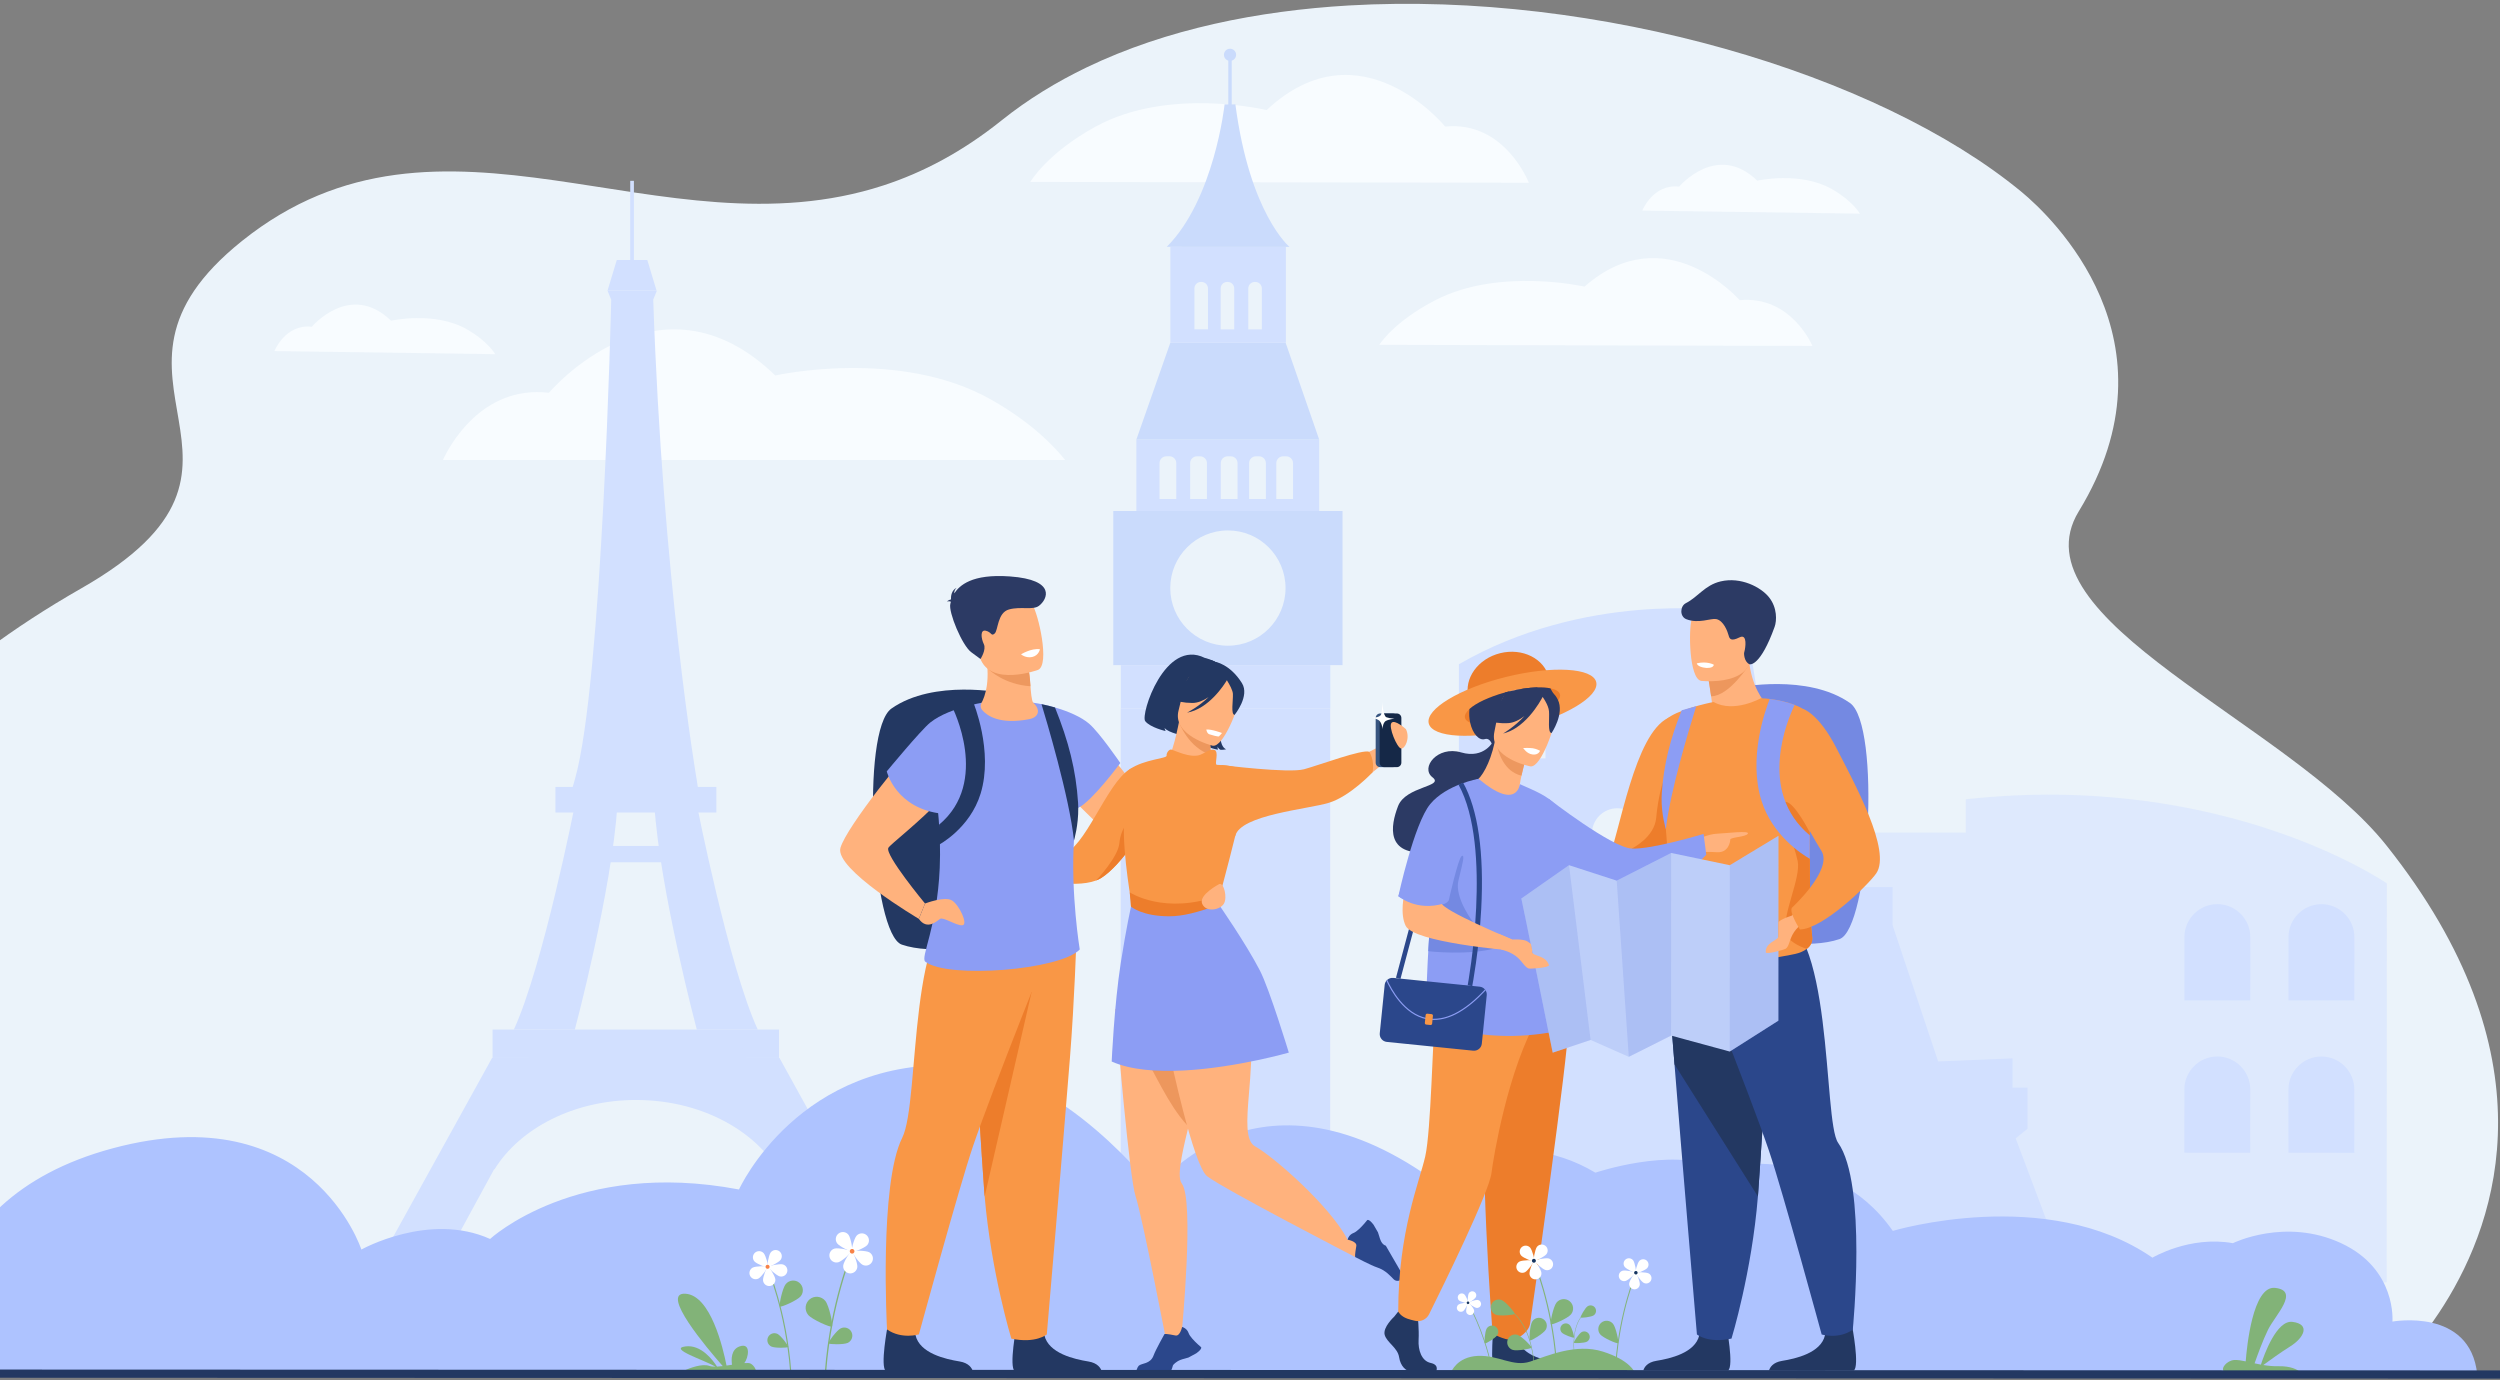<svg width="634" height="350" viewBox="0 0 634 350" fill="none" xmlns="http://www.w3.org/2000/svg">
<rect x="0" y="0" width="634" height="350" fill="#808080" stroke="none"/>
<g clip-path="url(#clip0_627_50137)">
<path d="M-29.691 347.632L-29.749 347.529C-29.749 347.529 -29.809 347.425 -29.809 347.373C-30.034 346.959 -121.316 230.304 20.677 149.169C76.235 117.42 17.218 96.433 61.403 61.084C112.178 20.464 167.56 65.439 224.017 47.03C233.99 43.778 244.001 38.545 254.02 30.516C260.708 25.165 267.985 20.744 275.537 17.106C295.898 7.309 319.221 2.729 342.059 1.387C405.131 -2.273 476.106 18.454 512.728 48.72C520.098 54.817 553.621 86.353 527.177 129.674C510.479 157.028 580.385 183.179 605.222 214.43C647.296 267.37 633.714 308.859 619.795 330.951C618.026 333.762 616.255 336.256 614.591 338.419C609.692 344.784 605.729 348.303 605.588 348.563L-29.694 347.632H-29.691Z" fill="#EBF3FA"/>
<path d="M270.111 116.654H112.318C113.802 113.44 122.01 97.617 139.212 99.604C139.212 99.604 167.001 66.57 196.613 95.221C196.613 95.221 228.103 88.133 251.417 101.381C261.687 107.216 267.412 113.241 270.114 116.657L270.111 116.654Z" fill="#F8FCFF"/>
<path d="M459.624 87.727C459.624 87.727 454.33 74.908 441.177 76.121C441.177 76.121 422.443 54.604 401.831 72.682C401.831 72.682 380.294 67.792 364.16 76.049C353.403 81.555 349.789 87.448 349.789 87.448L459.621 87.727H459.624Z" fill="#F8FCFF"/>
<path d="M387.715 46.344C387.715 46.344 381.639 30.591 366.498 32.097C366.498 32.097 344.962 5.664 321.216 27.918C321.216 27.918 296.434 21.931 277.855 32.103C265.468 38.885 261.298 46.134 261.298 46.134L387.713 46.344H387.715Z" fill="#F8FCFF"/>
<path d="M174.414 200.487L144.983 200.476L145.821 197.532C152.719 173.317 154.994 76.996 155.006 76.028L154.081 73.744H166.572L165.659 75.982C168.055 147.213 176.62 197.328 176.698 197.826L177.107 200.49H174.414V200.487Z" fill="#D2E0FF"/>
<path d="M181.669 199.563H140.854V206.052H181.669V199.563Z" fill="#D2E0FF"/>
<path d="M197.561 261.103H124.919V268.294H197.561V261.103Z" fill="#D2E0FF"/>
<path d="M145.798 204.1C145.798 204.1 137.694 245.094 130.315 261.095L145.778 261.101C145.778 261.101 155.141 226.042 156.587 204.105H145.798V204.1Z" fill="#D2E0FF"/>
<path d="M176.724 204.107C176.724 204.107 184.802 245.107 192.17 261.111L176.707 261.105C176.707 261.105 167.37 226.041 165.938 204.102H176.727L176.724 204.107Z" fill="#D2E0FF"/>
<path d="M124.797 268.283L96.971 318.62L113.274 318.626L140.68 268.289L124.797 268.283Z" fill="#D2E0FF"/>
<path d="M197.682 268.308L225.474 318.662L209.17 318.657L181.799 268.303L197.682 268.308Z" fill="#D2E0FF"/>
<path d="M204.772 301.035L199.366 300.727C194.243 288.107 179.149 278.96 161.327 278.954C145.536 278.948 131.888 286.12 125.411 296.525L118.827 296.153C118.827 296.153 135.56 264.692 136.28 264.692C137 264.692 188.065 265.608 188.065 265.608L204.775 301.035H204.772Z" fill="#D2E0FF"/>
<path d="M170.013 214.533H151.492V218.669H170.013V214.533Z" fill="#D2E0FF"/>
<path d="M154.067 73.707L156.42 65.939L164.159 65.942L166.506 73.71L154.067 73.707Z" fill="#D2E0FF"/>
<path d="M160.757 45.858H159.827V68.703H160.757V45.858Z" fill="#D2E0FF"/>
<g opacity="0.5">
<path d="M605.279 325.22L605.314 224.031C605.314 224.031 564.208 195.473 498.521 202.688V211.138L457.017 211.123L456.979 325.171L605.279 325.22Z" fill="#D2E0FF"/>
</g>
<path d="M369.972 208.713L369.932 325.14L524.916 325.192L511.178 288.691L514.176 286.243V275.82H510.378V268.398L491.514 269.182L479.971 234.668V224.959L464.617 224.954L454.529 191.713V182.995H446.81L442.577 156.723L436.632 154.826C436.632 154.826 401.908 149.981 369.983 168.448L369.969 208.719L369.972 208.713Z" fill="#D2E0FF"/>
<path d="M391.935 192.331H383.488V184.209C383.488 181.885 385.389 179.987 387.713 179.987C390.037 179.987 391.935 181.888 391.935 184.212V192.331Z" fill="#EBF3FA"/>
<path d="M416.553 223.741L403.711 223.735V211.394C403.717 207.863 406.605 204.975 410.139 204.975C413.67 204.975 416.559 207.866 416.559 211.397L416.553 223.738V223.741Z" fill="#EBF3FA"/>
<path d="M396.318 223.735L383.477 223.729V211.388C383.482 207.857 386.371 204.969 389.905 204.969C393.436 204.969 396.324 207.86 396.324 211.391V223.732L396.318 223.735Z" fill="#EBF3FA"/>
<path d="M416.544 254.761L403.702 254.755V242.415C403.708 238.884 406.597 235.995 410.13 235.995C413.661 235.995 416.55 238.887 416.55 242.418V254.758L416.544 254.761Z" fill="#EBF3FA"/>
<path d="M396.31 254.755L383.468 254.75V242.409C383.474 238.878 386.362 235.989 389.896 235.989C393.427 235.989 396.315 238.881 396.315 242.412V254.752L396.31 254.755Z" fill="#EBF3FA"/>
<path d="M570.656 292.331L553.952 292.325L553.958 276.269C553.958 271.675 557.719 267.917 562.313 267.92C566.906 267.92 570.665 271.681 570.662 276.275L570.656 292.331Z" fill="#D2E0FF"/>
<path d="M597.052 292.343L580.348 292.337L580.353 276.281C580.353 271.687 584.115 267.929 588.708 267.932C593.302 267.932 597.06 271.693 597.057 276.287L597.052 292.343Z" fill="#D2E0FF"/>
<path d="M570.668 253.702L553.964 253.696L553.97 237.64C553.97 233.047 557.731 229.288 562.324 229.291C566.918 229.291 570.676 233.052 570.674 237.646L570.668 253.702Z" fill="#D2E0FF"/>
<path d="M597.065 253.71L580.361 253.704L580.367 237.648C580.367 233.054 584.128 229.296 588.722 229.299C593.316 229.299 597.074 233.06 597.071 237.654L597.065 253.71Z" fill="#D2E0FF"/>
<path d="M340.464 129.59H282.331V168.68H340.464V129.59Z" fill="#CADBFC"/>
<path d="M296.779 149.129C296.779 141.056 303.328 134.513 311.401 134.516C319.474 134.516 326.014 141.065 326.014 149.137C326.014 157.21 319.465 163.751 311.392 163.751C303.32 163.751 296.779 157.201 296.779 149.129Z" fill="#EBF3FA"/>
<path d="M334.542 111.467H288.186V129.591H334.542V111.467Z" fill="#D2E0FF"/>
<path d="M288.188 111.458L296.8 86.903L326.032 86.915L334.545 111.473L288.188 111.458Z" fill="#CADBFC"/>
<path d="M326.101 62.605H296.803V86.91H326.101V62.605Z" fill="#D2E0FF"/>
<path d="M310.555 26.483C310.555 26.483 307.983 50.482 295.893 62.596L327.02 62.607C327.02 62.607 316.951 54.31 313.299 26.483H310.552H310.555Z" fill="#CADBFC"/>
<path d="M306.335 83.525H302.902L302.905 73.137C302.905 72.232 303.64 71.498 304.547 71.498H304.699C305.604 71.498 306.338 72.232 306.338 73.137V83.525H306.335Z" fill="#EBF3FA"/>
<path d="M312.994 83.528H309.562L309.564 73.14C309.564 72.235 310.299 71.501 311.206 71.501H311.359C312.263 71.501 312.997 72.235 312.997 73.14V83.528H312.994Z" fill="#EBF3FA"/>
<path d="M319.998 83.531H316.565L316.568 73.143C316.568 72.238 317.303 71.504 318.21 71.504H318.365C319.27 71.504 320.004 72.238 320.004 73.145V83.534L319.998 83.531Z" fill="#EBF3FA"/>
<path d="M313.841 126.541H309.59L309.593 117.449C309.593 116.492 310.367 115.718 311.324 115.718H312.113C313.069 115.718 313.844 116.492 313.844 117.449V126.541H313.841Z" fill="#EBF3FA"/>
<path d="M321.023 126.544H316.772V117.452C316.772 116.495 317.547 115.721 318.503 115.721H319.292C320.249 115.721 321.023 116.495 321.023 117.452V126.544Z" fill="#EBF3FA"/>
<path d="M325.398 115.724H326.187C327.143 115.724 327.918 116.498 327.918 117.455V126.547H323.667V117.455C323.667 116.498 324.442 115.724 325.398 115.724Z" fill="#EBF3FA"/>
<path d="M303.556 115.718H304.345C305.301 115.718 306.076 116.492 306.076 117.449V126.541H301.825V117.449C301.825 116.492 302.6 115.718 303.556 115.718Z" fill="#EBF3FA"/>
<path d="M298.306 126.538H294.055L294.058 117.446C294.058 116.49 294.832 115.715 295.788 115.715H296.578C297.534 115.715 298.308 116.49 298.308 117.446V126.538H298.306Z" fill="#EBF3FA"/>
<path d="M337.365 168.679H284.243V179.703H337.365V168.679Z" fill="#D2E0FF"/>
<path d="M337.335 179.705H284.214V333.471H337.335V179.705Z" fill="#D2E0FF"/>
<path d="M-15.703 347.627C-15.703 347.627 -21.665 304.678 28.632 291.197C78.928 277.715 91.646 316.886 91.646 316.886C91.646 316.886 108.857 307.255 124.285 314.199C124.285 314.199 146.228 293.837 187.406 301.654C187.406 301.654 202.705 267.863 243.771 270.213C269.558 271.687 292.708 301.717 292.708 301.717C292.708 301.717 317.075 268.073 360.805 297.377C360.805 297.377 382.918 284.38 404.587 297.391C404.587 297.391 423.797 290.894 435.216 296.101C435.216 296.101 463.978 289.175 480.011 312.154C480.011 312.154 519.099 300.444 545.857 318.948C545.857 318.948 555.283 313.309 566.264 315.268C566.264 315.268 579.561 308.693 593.719 315.276C607.878 321.86 606.717 335.154 606.717 335.154C606.717 335.154 626.485 331.522 628.23 348.575L-15.706 347.624L-15.703 347.627Z" fill="#AEC3FF"/>
<path d="M312.366 13.898H311.499V30.213H312.366V13.898Z" fill="#CADBFC"/>
<path d="M310.391 13.898C310.391 13.046 311.082 12.354 311.934 12.354C312.787 12.354 313.478 13.046 313.478 13.898C313.478 14.751 312.787 15.442 311.934 15.442C311.082 15.442 310.391 14.751 310.391 13.898Z" fill="#CADBFC"/>
<path d="M416.481 53.401C416.481 53.401 419.243 46.564 425.841 47.327C425.841 47.327 435.426 35.934 445.639 45.815C445.639 45.815 456.499 43.373 464.54 47.941C469.9 50.988 471.671 54.182 471.671 54.182L416.484 53.404L416.481 53.401Z" fill="#F8FCFF"/>
<path d="M69.585 89.028C69.585 89.028 72.387 82.09 79.083 82.865C79.083 82.865 88.806 71.305 99.171 81.33C99.171 81.33 110.19 78.85 118.349 83.487C123.789 86.577 125.584 89.82 125.584 89.82L69.585 89.031V89.028Z" fill="#F8FCFF"/>
<path d="M254.418 175.752C254.418 175.752 236.865 172.126 226.079 179.68C218.194 185.204 221.062 236.923 228.706 239.558C236.349 242.193 248.673 239.716 248.673 239.716L254.418 175.752Z" fill="#233862"/>
<path d="M301.744 205.995C301.744 205.995 302.113 202.423 302.919 201.421C303.726 200.419 304.688 197.571 305.365 198.031C306.041 198.492 305.103 200.52 305.664 201.185C306.229 201.85 311.96 199.708 312.438 200.491C312.916 201.274 313.002 203.875 310.969 204.923C308.936 205.972 304.086 208.149 302.297 209.091C301.125 209.707 301.744 205.995 301.744 205.995Z" fill="#FFB27D"/>
<path d="M263.974 183.337C263.974 183.337 263.686 191.706 266.059 195.747C268.429 199.788 286.639 217.554 291.734 219.864C296.832 222.174 294.747 208.125 293.134 206.947C291.521 205.766 275.183 176.897 263.974 183.337Z" fill="#FFB27D"/>
<path d="M290.257 209.609C290.257 209.609 284.563 219.323 279.27 222.658C278.869 222.911 278.429 223.122 277.951 223.3C272.084 225.512 260.898 222.652 260.898 222.652L259.409 218.724C259.409 218.724 263.839 217.402 269.426 216.524C275.01 215.642 280.635 198.596 286.513 195.068C289.246 193.423 289.995 203.235 290.191 207.596C290.245 208.814 290.257 209.606 290.257 209.606V209.609Z" fill="#F99746"/>
<path d="M290.256 209.609C290.256 209.609 284.563 219.323 279.269 222.658C278.869 222.912 278.428 223.122 277.95 223.301C278.12 223.122 283.589 217.353 283.88 213.785C284.174 210.159 286.823 206.239 289.467 206.83C289.801 206.902 290.038 207.178 290.19 207.596C290.245 208.814 290.256 209.606 290.256 209.606V209.609Z" fill="#ED7D2B"/>
<path d="M302.355 178.272C302.355 178.272 297.517 181.121 300.483 186.644C300.483 186.644 296.247 185.867 295.334 184.602C295.334 184.602 295.441 185.13 295.596 185.394C295.596 185.394 291.702 184.51 290.429 182.886C289.156 181.262 295.412 161.796 305.532 166.842C305.532 166.842 314.788 168.561 311.16 178.84C307.531 189.115 310.958 190.026 310.958 190.026C310.958 190.026 309.881 190.242 309.42 190.121C309.42 190.121 308.815 189.686 308.781 189.28C308.781 189.28 308.758 189.899 308.882 190.129C308.882 190.129 305.091 189.498 303.614 187.612C302.137 185.726 301.255 180.3 302.355 178.275V178.272Z" fill="#233862"/>
<path d="M295.362 194.814C295.362 194.814 295.351 194.817 295.345 194.82C295.316 194.817 295.322 194.814 295.362 194.814Z" fill="#FFB27D"/>
<path d="M307.124 191.433C307.265 192.706 307.435 193.849 307.51 194.394C307.68 195.615 296.1 194.817 295.362 194.814C295.878 194.59 297.45 189.607 297.949 187.709C298.553 185.405 299.026 182.914 299.026 182.914L307.202 183.432L307.689 183.464C307.386 184.579 307.17 185.633 307.023 186.609C307.003 186.742 306.986 186.874 306.969 187.004C306.819 188.089 306.951 189.861 307.127 191.436L307.124 191.433Z" fill="#FFB27D"/>
<path d="M297.9 182.088C297.9 182.088 296.575 177.883 296.846 174.66C297.039 172.359 300.316 164.508 308.193 167.852C308.193 167.852 310.509 168.716 312.343 170.819C313.804 172.489 315.681 175.764 310.926 182.111L309.544 184.314L297.897 182.088H297.9Z" fill="#233862"/>
<path d="M307.125 191.433C301.405 189.757 298.98 183.147 298.98 183.147C301.4 183.219 304.55 184.899 307.021 186.606C307.001 186.739 306.984 186.871 306.967 187.001C306.817 188.087 306.949 189.858 307.125 191.433Z" fill="#ED975D"/>
<path d="M307.531 189.112C307.531 189.112 297.197 186.554 298.891 180.143C300.581 173.732 300.388 169.087 307.055 170.449C313.723 171.811 314.356 174.594 314.31 176.872C314.267 179.15 310.261 189.613 307.531 189.112Z" fill="#FFB27D"/>
<path d="M314.949 173.225C311.877 168.358 308.207 167.851 308.193 167.851C305.569 166.089 302.093 170.409 302.093 170.409C300.187 174.824 296.172 176.581 296.172 176.581C296.172 176.581 297.741 178.237 302.358 178.271C303.769 178.283 305.195 177.655 306.5 176.782C303.974 179.25 301.03 180.734 301.03 180.734C306.572 179.76 310.451 173.657 311.136 172.505C311.882 173.704 312.622 175.1 312.663 175.964C312.743 177.733 312.084 181.154 313.092 181.298C313.092 181.298 317.02 176.506 314.949 173.228V173.225Z" fill="#233862"/>
<path d="M305.918 185.003C305.918 185.003 306.048 185.979 306.67 186.209C307.292 186.44 308.945 186.86 309.112 186.756C309.279 186.653 309.898 185.892 309.898 185.892C309.898 185.892 307.295 184.893 305.918 185.003Z" fill="white"/>
<path d="M302.027 283.063C301.895 283.613 301.765 284.155 301.636 284.693C300.855 287.93 300.13 290.931 299.672 293.443C299.075 296.711 298.934 299.145 299.715 300.167C302.923 304.375 299.703 337.766 299.703 337.766L296.049 341.527C296.049 341.527 289.71 308.557 287.99 303.393C287.207 301.046 286.069 291.015 285.067 280.776C285.015 280.264 284.966 279.751 284.917 279.238C284.745 277.447 284.577 275.664 284.416 273.922C283.515 264.234 282.844 255.939 282.844 255.939C282.844 255.939 289.58 251.207 295.7 250.68C299.306 250.366 302.696 251.516 304.369 255.945C306.805 262.39 304.331 273.516 302.033 283.063H302.027Z" fill="#FFB27D"/>
<path d="M300.998 285.281C296.287 280.14 293.185 272.779 287.434 262.474C286.947 257.232 291.08 252.253 295.693 250.683C299.299 250.369 302.689 251.518 304.362 255.948C306.799 262.393 303.297 275.736 300.998 285.284V285.281Z" fill="#ED975D"/>
<path d="M316.142 196.16C314.648 194.095 309.72 194.017 308.623 193.962C307.828 193.919 309.311 190.538 307.905 190.152C306.756 189.838 305.253 191.209 304.066 191.523C301.685 192.159 298.304 190.486 297.108 190.103C296.489 189.904 295.752 190.987 295.853 191.627C295.977 192.387 290.257 192.525 286.51 195.065C284.419 196.485 285.024 208.181 285.027 208.181C284.664 217.04 287.149 230.152 287.149 230.152C297.149 236.183 309.25 230.895 309.25 230.895C309.25 230.895 309.026 229.732 309.066 229.415C309.101 229.153 309.32 227.238 309.363 227.022C309.458 226.544 317.366 197.847 316.142 196.157V196.16Z" fill="#F99746"/>
<path d="M344.856 314.052L343.704 318.798C343.704 318.798 310.443 301.605 306.143 298.304C304.415 296.976 302.134 289.776 300.02 281.632C296.872 269.493 294.102 255.254 294.102 255.254C294.102 255.254 298.77 237.32 311.252 248.302C318.72 254.874 317.553 267.531 316.733 277.375C316.185 283.982 315.794 289.321 318.268 290.704C323.1 293.402 337.276 305.83 341.76 314.38L344.856 314.055V314.052Z" fill="#FFB27D"/>
<path d="M326.841 266.943C326.841 266.943 323.601 267.87 318.734 268.895C308.674 271.015 291.665 273.552 281.925 269.204C281.925 269.204 282.553 254.876 284.249 244.044C285.605 235.381 286.864 229.693 286.864 229.693C286.864 229.693 295.919 231.965 305.117 230.208C305.207 230.191 305.29 230.177 305.38 230.157C306.583 229.918 307.79 229.606 308.977 229.212C308.977 229.212 315.915 239.165 319.494 246.092C321.971 250.881 326.844 266.943 326.844 266.943H326.841Z" fill="#8C9DF4"/>
<path d="M351.431 315.896C351.431 315.896 351.419 315.896 351.402 315.89C351.252 315.853 350.57 315.628 350.115 314.539C349.815 313.822 349.726 313.235 349.452 312.526L348.329 310.588C347.154 309.041 346.742 309.404 346.742 309.404C346.742 309.404 346.434 309.799 345.982 310.317C345.233 311.173 344.081 312.368 343.269 312.676C342.69 312.892 342.33 313.252 342.105 313.586C341.823 314.004 341.76 314.384 341.76 314.384C341.76 314.384 344.173 314.804 343.96 315.994C343.551 318.295 343.646 318.712 343.689 318.787L343.704 318.802C343.704 318.802 347.816 320.956 349.133 321.379C351.474 322.131 352.695 323.721 353.455 324.449C353.764 324.743 354.187 324.878 354.607 324.812C355.224 324.714 356.024 324.518 356.2 324.138L351.431 315.901V315.896Z" fill="#2B478B"/>
<path d="M303.369 343.203L301.399 344.269C300.682 344.522 300.091 344.594 299.368 344.871C298.268 345.291 297.491 346.121 297.456 346.27C296.9 348.531 296.085 348.462 296.085 348.462H288.194C287.82 348.272 288.453 346.674 288.759 346.377C289.507 345.64 291.748 346.011 292.566 343.693C293.027 342.391 295.299 338.342 295.299 338.342L295.316 338.327C295.394 338.287 295.815 338.203 298.101 338.679C299.282 338.923 299.775 336.524 299.775 336.524C299.775 336.524 300.152 336.599 300.561 336.896C300.886 337.126 301.235 337.501 301.436 338.083C301.719 338.903 302.882 340.087 303.714 340.862C304.221 341.331 304.604 341.648 304.604 341.648C304.604 341.648 304.956 342.071 303.375 343.2L303.369 343.203Z" fill="#2B478B"/>
<path d="M296.477 232.369C289.77 232.369 287.005 230.056 286.8 229.901L286.501 226.298C286.564 226.344 295.432 232.199 309.365 227.026L309.069 229.42C303.712 231.41 299.962 232.372 296.48 232.372L296.477 232.369Z" fill="#ED7D2B"/>
<path d="M309.322 195.396C309.322 195.396 332.264 196.185 336.728 195.113C341.192 194.045 352.082 188.158 352.082 188.158L353.686 191.194C353.686 191.194 342.794 201.009 336.725 202.791C330.654 204.574 310.486 206.354 310.486 206.354L309.325 195.399L309.322 195.396Z" fill="#FFB27D"/>
<path d="M353.236 194.549H350.008C349.38 194.549 348.87 194.04 348.87 193.409V182.073C348.873 181.445 349.383 180.936 350.013 180.936H353.242C353.87 180.936 354.38 181.445 354.38 182.076V193.412C354.377 194.04 353.867 194.549 353.236 194.549Z" fill="#37547F"/>
<path d="M354.244 194.549H351.016C350.388 194.549 349.878 194.04 349.878 193.409V182.073C349.881 181.445 350.391 180.936 351.021 180.936H354.25C354.878 180.936 355.387 181.445 355.387 182.076V193.412C355.384 194.04 354.875 194.549 354.244 194.549Z" fill="#152847"/>
<path d="M356.546 184.917C356.546 184.917 353.735 182.345 352.888 183.312C352.039 184.283 354.271 189.623 355.296 189.815C356.321 190.008 357.663 187.146 356.546 184.914V184.917Z" fill="#FFB27D"/>
<path d="M347.842 181.958C347.842 181.958 350.062 182.194 350.316 180.961C350.569 179.729 350.569 177.989 350.569 177.989C350.569 177.989 350.696 181.578 351.617 181.903C352.542 182.229 353.628 182.229 353.628 182.229C353.628 182.229 351.946 182.508 351.439 182.825C350.854 183.191 350.586 184.299 350.609 184.916C350.609 184.916 350.529 183.447 349.74 182.715C349.48 182.473 348.556 182.136 347.839 181.952L347.842 181.958Z" fill="white"/>
<path d="M309.895 194.025C309.895 194.025 326.797 196.153 330.717 195.082C334.637 194.01 345.613 189.904 347.243 190.661C347.243 190.661 348.717 192.841 348.058 195.877C348.058 195.877 342.398 201.933 337.033 203.581C331.668 205.228 314.612 206.616 313.259 211.99L308.446 209.159C308.446 209.159 306.165 196.401 306.499 196.179C306.833 195.96 309.895 194.025 309.895 194.025Z" fill="#F99746"/>
<path d="M279.402 347.774L257.367 347.766C255.789 346.694 257.796 336.228 257.796 336.228C257.796 336.228 263.809 333.947 264.849 338.59C265.889 343.227 272.507 344.704 276.009 345.271C278.405 345.663 279.163 346.979 279.402 347.774Z" fill="#233862"/>
<path d="M272.97 238.386C272.97 238.386 272.515 253.344 271.346 268.197C269.756 288.374 265.471 338.4 265.471 338.4C265.471 338.4 262.674 340.787 256.477 339.477C256.477 339.477 251.37 322.744 249.709 303.425C249.686 303.122 249.66 302.82 249.637 302.52C249.614 302.198 249.588 301.872 249.565 301.547C248.833 291.493 247.897 275.866 247.145 262.782C246.399 249.768 245.835 239.267 245.835 239.267L272.967 238.386H272.97Z" fill="#F99746"/>
<path d="M261.635 251.513L249.709 303.425C249.686 303.122 249.66 302.82 249.637 302.52C249.614 302.198 249.588 301.872 249.565 301.547C248.833 291.493 247.897 275.866 247.146 262.782L247.618 260.533L261.632 251.516L261.635 251.513Z" fill="#ED7D2B"/>
<path d="M246.722 347.762L224.687 347.754C223.109 346.682 225.116 336.217 225.116 336.217C225.116 336.217 231.13 333.936 232.169 338.578C233.209 343.215 239.827 344.692 243.329 345.26C245.726 345.651 246.483 346.968 246.722 347.762Z" fill="#233862"/>
<path d="M267.524 236.715C267.524 236.715 251.777 275.877 246.739 290.724C243.154 301.299 233.036 338.396 233.036 338.396C233.036 338.396 228.642 339.733 224.949 337.146C224.949 337.146 222.925 300.277 228.8 288.555C233.54 279.097 229.822 229.61 246.158 229.161C262.493 228.712 267.524 236.718 267.524 236.718V236.715Z" fill="#F99746"/>
<path d="M272.355 213.174C271.517 226.767 273.826 240.784 273.826 240.784C268.896 246.02 240.318 248.295 234.661 243.886C233.328 242.846 237.665 235.266 238.316 220.106C238.711 210.91 237.559 203.399 237.354 199.759C236.617 186.562 235.26 183.789 238.054 182.116C241.081 180.304 247.823 178.625 255.034 177.853C257.428 177.6 260.743 177.876 264.121 178.57C265.267 178.807 266.419 179.089 267.545 179.414C270.993 180.414 274.192 181.825 276.174 183.507C278.803 185.739 284.111 193.503 284.111 193.503C284.111 193.503 276.977 203.177 273.449 204.865C273.397 204.888 273.343 204.914 273.291 204.937C272.821 207.661 272.525 210.438 272.358 213.165C272.358 213.174 272.358 213.176 272.358 213.176L272.355 213.174Z" fill="#8C9DF4"/>
<path d="M246.129 183.145C246.129 183.145 237.806 184.072 234.151 187.001C230.496 189.933 214.682 209.635 213.136 215.012C211.589 220.389 233.019 233.02 233.019 233.02L234.589 229.135C234.589 229.135 224.35 216.783 225.286 215.017C226.219 213.249 254.124 193.302 246.132 183.145H246.129Z" fill="#FFB27D"/>
<path d="M251.19 177.851C251.19 177.851 241.009 179.141 235.894 183.251C233.538 185.146 224.884 195.617 224.884 195.617C224.884 195.617 227.156 205.176 239.137 206.377C251.334 207.598 250.812 187.53 250.812 187.53L251.19 177.848V177.851Z" fill="#8C9DF4"/>
<path d="M248.882 178.312C248.574 178.877 248.643 179.556 249.058 180.046C250.279 181.483 253.496 183.825 260.981 182.385C263.544 181.892 263.916 179.951 262.053 178.237C261.598 177.82 261.413 175.116 261.327 174.033C261.18 171.524 260.915 170.136 260.915 170.136L255.155 167.314L249.686 164.604C251.451 172.322 249.772 176.685 248.882 178.312Z" fill="#FFB27D"/>
<path d="M250.881 169.899C250.881 169.899 254.731 173.623 261.324 174.032C261.177 171.523 260.912 170.135 260.912 170.135L255.152 167.312L250.881 169.899Z" fill="#ED985F"/>
<path d="M263.251 169.885C263.251 169.885 251.172 174.294 248.546 166.855C245.919 159.413 242.59 154.972 250.19 151.841C257.791 148.711 260.299 151.026 261.791 153.296C263.283 155.565 266.327 168.545 263.251 169.885Z" fill="#FFB27D"/>
<path d="M241.141 152.61C241.003 152.501 240.723 152.446 240.136 152.527C240.136 152.527 240.545 152.15 241.164 152.014C241.132 151.182 241.291 149.673 242.613 149.059C242.613 149.059 241.942 149.601 242.008 150.476C243.304 148.518 246.385 145.477 256.114 146.182C268 147.043 265.632 152.023 263.475 153.641C261.934 154.796 258.885 153.734 255.892 154.552C252.9 155.369 253.159 159.868 252.243 160.666C251.327 161.464 251.529 160.323 250.017 159.957C248.502 159.592 248.81 161.927 249.499 163.353C250.187 164.778 248.649 167.123 248.649 167.123L246.316 165.406C243.983 163.69 240.481 155.208 241.003 153.158C241.049 152.976 241.095 152.795 241.141 152.61Z" fill="#2C3A64"/>
<path d="M263.726 164.643C263.726 164.643 263.464 166.199 261.816 166.599C260.172 166.996 258.934 165.942 258.934 165.942C258.934 165.942 261.514 164.332 263.723 164.643H263.726Z" fill="white"/>
<path d="M309.218 224.19C309.218 224.19 303.896 226.949 304.875 229.204C305.854 231.459 309.382 230.773 310.362 229.204C311.341 227.637 310.347 223.737 309.218 224.19Z" fill="#FFB27D"/>
<path d="M234.586 229.135C234.586 229.135 239.583 227.194 241.446 228.369C243.307 229.544 245.559 234.446 244.09 234.642C242.621 234.837 239.217 232.482 238.408 233.023C237.599 233.562 235.125 236.01 233.02 233.023L234.589 229.138L234.586 229.135Z" fill="#FFB27D"/>
<path d="M241.512 179.377C241.512 179.377 251.183 198.267 238.151 209.139L238.027 214.282C238.027 214.282 245.959 210.144 248.686 201.253C251.995 190.453 246.806 178.061 246.806 178.061L241.515 179.377H241.512Z" fill="#233862"/>
<path d="M272.357 213.162V213.174C271.265 202.299 265.177 182.023 264.123 178.57C265.269 178.806 266.421 179.089 267.547 179.414C271.026 188.086 272.858 195.251 273.4 203.563C273.428 204.001 273.443 204.436 273.448 204.862C273.5 209.26 272.423 212.94 272.357 213.159V213.162Z" fill="#233862"/>
<path d="M378.756 187.877C378.756 187.877 376.498 192.563 370.522 190.806C364.546 189.052 360.134 194.7 363.271 197.119C366.404 199.538 356.508 199.334 354.547 204.431C352.586 209.529 351.396 216.976 362.13 216.147C372.864 215.318 380.018 193.271 380.018 193.271L378.756 187.877Z" fill="#2C3A64"/>
<path d="M392.799 171.803C393.982 176.598 390.377 181.609 384.743 183C379.11 184.391 373.583 181.632 372.4 176.84C371.216 172.045 374.822 167.034 380.455 165.643C386.088 164.252 391.615 167.011 392.799 171.803Z" fill="#ED7D2B"/>
<path d="M404.799 172.969C405.692 176.583 396.908 181.862 385.181 184.76C373.454 187.657 363.221 187.075 362.328 183.458C361.435 179.844 370.219 174.564 381.947 171.667C393.674 168.77 403.907 169.352 404.799 172.969Z" fill="#F99746"/>
<path d="M387.494 181.918C386.541 182.235 385.533 182.529 384.482 182.788C379.508 184.018 375.007 184.141 372.841 183.272C372.109 182.978 371.643 182.569 371.516 182.051C371.349 181.377 371.775 180.602 372.657 179.804C374.462 178.177 378.178 176.463 382.647 175.36C386.887 174.312 390.78 174.067 393.179 174.557C394.547 174.833 395.429 175.352 395.613 176.098C396.042 177.826 392.575 180.225 387.494 181.918Z" fill="#ED7D2B"/>
<path d="M440.817 174.337C440.817 174.337 458.374 170.723 469.154 178.283C477.036 183.812 474.13 235.529 466.49 238.158C458.846 240.787 446.523 238.305 446.523 238.305L440.82 174.337H440.817Z" fill="#7489E2"/>
<path d="M358.132 232.538L354.022 247.952L355.158 248.255L359.268 232.841L358.132 232.538Z" fill="#2B478B"/>
<path d="M436.434 184.366C439 185.026 441.24 184.577 443.072 183.71C444.748 182.921 446.079 181.783 446.995 180.838C447.934 179.868 448.44 179.096 448.44 179.096C448.44 179.096 448.337 179.004 448.155 178.814C447.208 177.82 444.184 174.163 443.519 167.291C443.51 167.202 442.879 167.481 441.94 167.95C439.144 169.353 433.585 172.455 433.341 172.593C433.335 172.593 433.329 172.593 433.329 172.593C433.329 172.593 433.588 174.01 433.937 176.576C433.968 176.804 434 177.04 434.035 177.285C434.075 177.587 434.118 177.907 434.156 178.235C434.498 180.908 436.434 184.361 436.434 184.361V184.366Z" fill="#FFB27D"/>
<path d="M433.937 176.581C438.602 176.546 443.657 168.45 443.657 168.45C443.089 168.206 442.513 168.041 441.94 167.949C439.144 169.352 433.585 172.454 433.341 172.592C433.335 172.592 433.329 172.592 433.329 172.592C433.329 172.592 433.588 174.009 433.937 176.575V176.581Z" fill="#ED975D"/>
<path d="M431.422 172.675C431.422 172.675 433.395 172.897 435.788 172.661C439.287 172.315 443.685 170.988 444.114 166.552C444.837 159.087 446.87 154.232 439.259 153.054C435.183 152.423 432.787 152.907 431.307 153.866C430.022 154.695 429.429 155.885 429.035 157.017C428.188 159.45 428.326 172.131 431.422 172.672V172.675Z" fill="#FFB27D"/>
<path d="M427.523 152.97C426.045 153.722 425.924 156.363 427.661 157.034C430.774 158.241 433.876 156.743 435.207 156.994C437.116 157.351 438.113 160.176 438.36 161.086C438.611 161.999 438.913 162.748 441.131 161.642C441.494 161.461 441.776 161.423 441.995 161.492C443.104 161.838 442.525 164.931 442.292 165.625C442.292 165.625 442.225 167.756 443.657 168.45C443.829 168.534 446.424 169.003 450.039 158.984C450.606 157.411 450.73 154.14 448.656 151.513C446.583 148.884 441.465 146.234 436.362 147.441C432.324 148.397 430.653 151.375 427.523 152.967V152.97Z" fill="#2C3A64"/>
<path d="M430.313 168.229C430.313 168.229 430.38 169.159 432.629 169.378C432.629 169.378 434.515 169.562 434.619 168.571C434.619 168.571 432.92 167.581 430.316 168.229H430.313Z" fill="white"/>
<path d="M353.57 333.907C353.57 333.907 350.586 336.629 351.168 338.564C351.75 340.5 354.443 341.79 354.805 344.154C355.168 346.519 356.623 347.809 357.933 347.809C359.244 347.809 364.177 347.809 364.177 347.809C364.177 347.809 365.142 346.144 362.815 345.643C360.488 345.139 359.609 342.363 359.756 339.783C359.903 337.202 359.54 333.763 359.54 333.763L354.592 332.614L353.573 333.904L353.57 333.907Z" fill="#233862"/>
<path d="M378.82 335.353C378.82 335.353 377.743 346.884 379.053 347.532L395.815 347.503C395.815 347.503 395.815 345.568 393.125 345.139C390.432 344.707 385.703 343.131 384.905 339.621C384.105 336.11 378.823 335.355 378.823 335.355L378.82 335.353Z" fill="#233862"/>
<path d="M392.54 240.426C392.54 240.426 397.367 255.468 397.675 260.589C397.983 265.709 388.413 333.334 388.027 335.693C387.664 337.917 384.902 339.333 384.902 339.333C384.902 339.333 383.632 340.082 381.818 339.57C379.303 338.858 378.509 338.009 378.509 338.009C378.509 338.009 374.765 289.774 377.097 272.546C379.43 255.318 379.462 240.417 379.462 240.417L392.537 240.423L392.54 240.426Z" fill="#ED7D2B"/>
<path d="M372.066 239.97C372.066 239.97 364.69 249.857 364.002 256.544C363.313 263.229 362.913 286.715 361.447 293.232C359.981 299.75 354.598 312.289 354.59 332.619C354.59 332.619 355.149 333.786 356.874 334.405C357.427 334.604 358.164 334.797 358.884 334.961C360.307 335.286 361.77 334.592 362.418 333.285C366.058 325.964 377.65 302.353 378.243 297.452C378.664 293.984 382.33 271.025 390.313 257.555C392.229 254.321 389.144 241.459 389.144 241.459L372.063 239.973L372.066 239.97Z" fill="#F99746"/>
<path d="M394.051 176.099L391.966 177.948L387.854 181.597L387.491 181.917L384.576 184.503L378.681 189.728C378.681 189.728 378.162 186.934 376.558 187.435C375.118 187.884 373.448 186.09 372.834 183.271C372.607 182.237 372.523 181.059 372.65 179.806C374.329 178.294 377.661 176.704 381.713 175.604C382.019 175.521 382.327 175.44 382.641 175.362C385.221 174.726 387.675 174.383 389.74 174.325C391.068 174.288 392.237 174.369 393.173 174.559C393.53 175.146 393.789 175.61 393.927 175.872C394.008 176.019 394.048 176.102 394.048 176.102L394.051 176.099Z" fill="#2C3A64"/>
<path d="M385.85 213.897C375.41 214.922 373.716 197.942 374.359 197.997C375.623 197.259 377.846 193.844 379.053 188.233L379.508 188.429L387.128 191.741C387.128 191.741 386.383 194.287 385.844 196.715C385.49 198.311 385.228 199.86 385.326 200.609C385.354 200.831 386.961 201.671 386.964 201.677C387.045 201.87 388.638 213.629 385.853 213.903L385.85 213.897Z" fill="#FFB27D"/>
<path d="M397.983 221.221C399.129 227.698 398.542 260.633 398.542 260.633C377.529 266.229 361.603 258.779 361.603 258.779C361.591 249.75 362.743 226.37 364.822 212.728C366.813 199.667 374.966 197.501 374.966 197.501C384.778 205.764 385.432 198.857 385.432 198.857C389.271 200.565 392.655 201.907 394.53 204.214C400.16 211.135 397.796 220.167 397.983 221.221Z" fill="#8C9DF4"/>
<path d="M387.125 191.741C387.125 191.741 386.379 194.284 385.841 196.715C381.406 195.64 379.963 190.955 379.505 188.432L387.125 191.744V191.741Z" fill="#ED985F"/>
<path d="M388.113 194.357C388.113 194.357 377.512 192.304 378.986 185.538C380.461 178.773 380.087 173.952 386.918 174.977C393.749 176.003 394.495 178.86 394.538 181.23C394.582 183.6 390.91 194.717 388.113 194.357Z" fill="#FFB27D"/>
<path d="M393.467 185.904C392.436 185.812 392.974 182.217 392.825 180.383C392.761 179.571 392.375 178.684 391.966 177.949C391.698 177.457 391.416 177.03 391.212 176.74C391.002 177.146 389.815 179.386 387.854 181.598C386.926 182.638 385.826 183.672 384.579 184.504C383.548 185.19 382.41 185.731 381.184 186.025C381.184 186.025 384.118 184.311 386.592 181.595C385.302 182.58 383.874 183.315 382.439 183.387C377.745 183.62 376.089 181.993 376.089 181.993C376.089 181.993 379.888 180.043 381.722 175.605C382.027 175.521 382.336 175.441 382.65 175.363C385.23 174.727 387.684 174.384 389.749 174.326C390.388 174.649 391.048 175.089 391.71 175.677C392.28 175.354 393.095 175.167 393.939 175.876C394.314 176.187 394.688 176.679 395.054 177.408C396.834 180.976 393.475 185.91 393.475 185.91L393.467 185.904Z" fill="#2C3A64"/>
<path d="M386.256 189.707C386.371 189.747 387.108 191.121 388.64 191.337C390.17 191.553 390.559 190.393 390.559 190.393C390.559 190.393 389.637 189.894 388.721 189.756C387.805 189.618 386.259 189.707 386.259 189.707H386.256Z" fill="white"/>
<path d="M423.057 182.048C414.486 186.273 410.958 210.286 407.231 220.484C403.876 229.669 425.879 228.033 425.879 228.033C425.879 228.033 430.997 178.134 423.057 182.048Z" fill="#F99746"/>
<path d="M416.743 347.544L438.237 347.553C439.777 346.51 437.825 336.298 437.825 336.298C437.825 336.298 431.958 334.071 430.944 338.596C429.928 343.118 423.471 344.555 420.055 345.105C417.717 345.485 416.976 346.769 416.743 347.544Z" fill="#233862"/>
<path d="M448.619 347.556L470.113 347.565C471.653 346.522 469.701 336.309 469.701 336.309C469.701 336.309 463.834 334.08 462.82 338.608C461.804 343.129 455.347 344.566 451.931 345.117C449.593 345.497 448.855 346.781 448.619 347.556Z" fill="#233862"/>
<path d="M422.561 243.385C422.561 243.385 423.522 255.438 424.654 269.927C426.192 289.609 430.337 338.408 430.337 338.408C430.337 338.408 433.064 340.738 439.109 339.465C439.109 339.465 444.261 322.631 445.805 303.419C445.828 303.105 445.854 302.785 445.877 302.469C447.314 282.91 449.555 241.721 449.555 241.721L422.561 243.382V243.385Z" fill="#2B478B"/>
<path d="M422.232 239.218C422.232 239.218 423.523 255.435 424.655 269.924L445.805 303.419C445.828 303.105 445.854 302.785 445.877 302.468C447.314 282.91 449.555 241.72 449.555 241.72L422.232 239.215V239.218Z" fill="#233862"/>
<path d="M428.401 239.221C428.401 239.221 443.737 277.433 448.639 291.916C452.13 302.232 461.976 338.425 461.976 338.425C461.976 338.425 466.262 339.733 469.865 337.21C469.865 337.21 473.545 300.236 466.141 289.808C462.213 284.275 465.185 232.312 449.25 231.859C433.315 231.41 428.401 239.218 428.401 239.218V239.221Z" fill="#2B478B"/>
<path d="M459.571 237.594C459.744 238.916 459.139 239.912 458.209 240.629C457.4 241.254 456.343 241.669 455.335 241.902C455.335 241.902 453.333 242.334 450.805 242.763C448.334 243.178 445.344 243.584 443.242 243.57C432.462 243.48 423.448 240.304 423.448 240.304C421.42 240.304 420.496 237.168 420.164 232.787C419.943 229.824 419.994 226.287 420.153 222.773C420.208 221.636 420.271 220.495 420.343 219.381C420.484 217.166 420.654 215.043 420.804 213.16C420.945 211.397 421.074 209.851 421.152 208.65C421.152 208.65 420.867 200.263 420.982 192.879C421.066 187.585 421.835 183.26 422.581 182.473C424.738 180.192 433.191 178.257 434.443 178.058C434.541 178.047 434.59 178.035 434.59 178.035C439.731 180.924 446.652 177.027 446.652 177.027C446.807 177.053 446.963 177.091 447.112 177.125C447.245 177.096 447.881 177.134 448.803 177.255C450.433 177.468 452.956 177.94 455.133 178.77C456.498 179.288 457.725 179.945 458.514 180.763C460.873 183.216 458.742 198.146 458.742 198.146C458.897 201.951 458.941 206.455 458.961 211.095C458.961 211.343 458.961 211.59 458.961 211.841C458.967 213.822 458.969 215.824 458.972 217.797C458.981 223.104 459.013 228.216 459.177 232.254C459.183 232.381 459.188 232.508 459.194 232.634C459.278 234.59 459.401 236.28 459.568 237.594H459.571Z" fill="#F99746"/>
<path d="M422.466 210.289L423.249 220.317L413.794 215.193C413.794 215.193 419.574 212.452 420.018 207.357C420.461 202.262 421.665 198.443 421.665 198.443L422.463 210.289H422.466Z" fill="#ED7D2B"/>
<path d="M430.167 179.093C428.312 184.997 423.439 201.136 422.466 210.292C422.466 210.292 422.466 210.292 422.466 210.28C422.402 210.07 421.325 206.562 421.38 202.375C421.386 201.966 421.4 201.554 421.429 201.136C421.93 193.861 423.52 187.511 426.483 180.121L430.167 179.093Z" fill="#8C9DF4"/>
<path d="M430.27 212.932C430.27 212.932 433.179 211.515 435.446 211.425C437.712 211.336 443.809 210.541 443.253 211.425C442.698 212.312 438.792 212.281 438.792 212.932C438.792 213.582 438.262 216.298 435.466 216.12C432.67 215.941 431.613 216.125 431.613 216.125L430.268 212.926L430.27 212.932Z" fill="#FFB27D"/>
<path d="M374.965 197.501C374.965 197.501 366.821 198.929 362.702 203.918C358.587 208.906 354.624 227.274 354.624 227.274C354.624 227.274 358.578 230.313 366.956 227.917L377.249 211.408L374.963 197.501H374.965Z" fill="#8C9DF4"/>
<path d="M392.828 202.625C392.828 202.625 408.702 214.934 413.797 215.196C418.892 215.458 432.022 211.478 432.022 211.478L432.707 216.769C432.707 216.769 420.749 229.588 413.696 228.856C406.64 228.124 392.629 223.093 392.629 223.093L392.83 202.622L392.828 202.625Z" fill="#8C9DF4"/>
<path d="M385.812 227.859C386.046 228.74 393.764 266.958 393.764 266.958L403.375 263.732L413.063 268.012L423.788 262.626L438.666 266.675L450.996 258.842L451.013 211.967L438.684 219.42L423.805 216.31L409.999 223.334L397.903 219.409L385.812 227.859Z" fill="#BDCEF9"/>
<g opacity="0.2">
<path d="M397.902 219.409L403.374 263.732L393.763 266.955L385.812 227.859L397.902 219.409Z" fill="#6980E2"/>
</g>
<g opacity="0.2">
<path d="M409.998 223.333L413.062 268.013L423.787 262.628L423.802 216.312L409.998 223.333Z" fill="#6980E2"/>
</g>
<g opacity="0.2">
<path d="M438.68 219.421L438.666 266.679L450.995 258.843L451.01 211.968L438.68 219.421Z" fill="#6980E2"/>
</g>
<path d="M458.209 240.629C456.47 240.128 453.138 238.507 452.807 236.494C452.017 231.69 456.761 222.606 455.888 218.344C455.01 214.081 450.595 203.351 452.818 203.351C455.044 203.351 458.961 211.095 458.961 211.095C458.987 218.643 458.947 226.529 459.18 232.254C459.186 232.381 459.192 232.508 459.197 232.634C459.281 234.59 459.405 236.28 459.572 237.594C459.745 238.916 459.14 239.912 458.209 240.629Z" fill="#ED7D2B"/>
<path d="M457.827 233.671C457.827 233.671 455.586 235.033 454.546 237.101C453.74 238.691 453.691 239.929 452.913 240.56C452.591 240.825 447.813 242.175 447.787 241.496C447.703 239.065 450.629 238.549 451.004 237.613C451.013 237.593 451.013 237.564 451.004 237.53V233.838C451.882 232.942 454.342 232.234 454.342 232.234L456.991 229.751L457.827 233.671Z" fill="#FFB27D"/>
<path d="M457.308 179.815C457.308 179.815 461.21 180.91 465.737 189.757C470.265 198.605 479.74 215.778 475.817 221.483C473.798 224.421 462.241 235.613 456.461 235.716C456.461 235.716 453.693 231.419 454.416 230.218C454.416 230.218 464.928 220.567 461.907 215.772C458.961 211.092 450.263 195.396 449.88 190.494C449.494 185.593 457.308 179.812 457.308 179.812V179.815Z" fill="#F99746"/>
<path d="M377.036 252.408L375.789 264.671C375.68 265.769 374.7 266.564 373.603 266.454L351.689 264.228C350.592 264.116 349.797 263.136 349.907 262.042L351.154 249.779C351.194 249.376 351.349 249.013 351.589 248.722C351.658 248.638 351.73 248.561 351.81 248.489C352.213 248.132 352.761 247.936 353.34 247.996L375.253 250.222C375.795 250.277 376.261 250.542 376.578 250.928C376.644 251.006 376.702 251.084 376.751 251.17C376.976 251.53 377.079 251.959 377.036 252.408Z" fill="#2B478B"/>
<path d="M362.205 241.23C362.205 241.23 372.435 242.417 379.462 240.418L362.551 235.568L362.205 241.23Z" fill="#7489E2"/>
<path d="M373.577 233.861C373.577 233.861 368.788 227.646 369.859 223.292C370.931 218.937 371.564 216.555 370.683 217.094C369.802 217.632 367.397 228.36 367.397 228.36C367.397 228.36 366.775 229.443 365.078 229.417C363.379 229.389 366.622 233.112 366.622 233.112L373.58 233.864L373.577 233.861Z" fill="#7489E2"/>
<path d="M376.751 251.173C372.109 256.147 367.711 258.661 363.65 258.659C363.04 258.659 362.438 258.598 361.842 258.489C356.041 257.38 352.66 251.07 351.589 248.725C351.658 248.642 351.73 248.564 351.811 248.492C352.798 250.698 356.136 257.095 361.899 258.198C366.355 259.047 371.291 256.605 376.579 250.932C376.645 251.009 376.702 251.087 376.751 251.173Z" fill="#8C9DF4"/>
<path d="M361.961 257.07L363.05 257.181C363.262 257.202 363.414 257.391 363.392 257.6L363.189 259.6C363.168 259.812 362.979 259.964 362.769 259.943L361.681 259.832C361.469 259.811 361.317 259.621 361.338 259.412L361.541 257.412C361.563 257.2 361.752 257.049 361.961 257.07Z" fill="#F99746"/>
<path d="M373.359 250.084L372.204 249.86C372.27 249.514 378.652 214.824 369.871 198.967L371.046 198.48C374.828 205.309 376.4 216.169 375.637 230.541C375.069 241.202 373.376 249.995 373.359 250.081V250.084Z" fill="#2B478B"/>
<path d="M359.276 216.696C359.276 216.696 353.674 228.971 356.476 234.786C358.507 238.999 382.728 241.003 382.728 241.003L383.488 238.273C383.488 238.273 365.695 230.86 365.548 228.977C365.401 227.093 367.896 220.521 367.896 220.521C367.896 220.521 362.159 216.829 359.273 216.699L359.276 216.696Z" fill="#FFB27D"/>
<path d="M387.673 245.611C386.725 245.283 386.256 244.134 384.957 242.913C383.272 241.329 380.703 240.81 380.703 240.81L380.15 236.842L383.488 238.27C383.488 238.27 386.311 238.08 387.336 238.731C387.661 238.933 387.958 239.154 388.246 239.376L388.62 241.228C388.525 241.231 388.494 241.297 388.537 241.476C388.554 241.551 388.623 241.649 388.73 241.767C389.401 242.515 392.056 242.426 392.802 244.742C393.012 245.39 388.059 245.75 387.667 245.611H387.673Z" fill="#FFB27D"/>
<path d="M354.624 227.275C354.624 227.275 359.264 231.292 366.271 229.092L369.387 218.597L358.976 214.784L354.624 227.275Z" fill="#8C9DF4"/>
<path d="M458.976 217.8C456.778 216.532 449.529 211.812 446.762 203.218C443.26 192.349 447.675 180.083 448.801 177.255C450.431 177.468 452.954 177.94 455.131 178.77C453.412 182.312 445.5 200.574 458.961 211.844C458.967 213.825 458.97 215.827 458.973 217.8H458.976Z" fill="#8C9DF4"/>
<path d="M583.241 347.886H564.055C563.026 347.013 564.766 345.032 566.583 344.899C567.372 344.839 568.372 345.006 569.512 345.245C569.777 341.737 571.283 325.975 576.966 326.608C583.354 327.317 576.966 333.552 575.16 337.241C573.821 339.975 572.41 343.894 571.764 345.743C572.283 345.855 572.821 345.965 573.369 346.066C574.215 343.465 577.366 334.719 581.372 335.228C586.078 335.824 584.186 339.332 580.851 341.415C578.406 342.944 575.399 345.121 573.973 346.172C575.183 346.371 576.444 346.503 577.726 346.472C581.012 346.394 582.616 347.362 583.238 347.883L583.241 347.886Z" fill="#82B378"/>
<path d="M181.833 346.565C180.833 344.992 177.821 340.914 173.812 341.453C169.443 342.04 178.639 344.92 181.452 346.576C180.827 346.585 180.289 346.536 179.894 346.395C178.014 345.724 174.788 347.011 173.76 347.463H191.676C191.553 347.034 191.23 346.335 190.395 345.825C190.101 345.646 189.508 345.62 188.745 345.678C189.81 344.422 190.55 340.41 187.584 341.441C185.418 342.196 185.424 344.647 185.637 346.098C185.176 346.17 184.71 346.242 184.246 346.311C183.353 341.764 180.2 328.441 173.803 328.087C167.32 327.727 179.301 341.905 183.29 346.441C182.78 346.502 182.288 346.551 181.83 346.571L181.833 346.565Z" fill="#82B378"/>
<path d="M379.323 333.408C380.349 333.823 384.009 333.486 384.13 333.195C384.248 332.901 381.852 330.111 380.827 329.696C379.801 329.281 378.635 329.774 378.22 330.799C377.806 331.824 378.298 332.991 379.323 333.408Z" fill="#82B378"/>
<path d="M388.563 335.157C387.987 336.102 387.727 339.771 387.998 339.935C388.269 340.1 391.408 338.187 391.984 337.243C392.56 336.298 392.261 335.065 391.316 334.489C390.371 333.913 389.139 334.213 388.563 335.157Z" fill="#82B378"/>
<path d="M383.626 342.336C384.68 342.673 388.306 342.06 388.401 341.758C388.496 341.458 385.895 338.857 384.841 338.52C383.787 338.183 382.661 338.765 382.324 339.819C381.987 340.873 382.569 341.999 383.623 342.336H383.626Z" fill="#82B378"/>
<path d="M388.962 345.887C388.959 345.803 388.553 337.5 384.006 333.215L384.104 333.111C388.692 337.437 389.101 345.798 389.103 345.881L388.962 345.887Z" fill="#82B378"/>
<path d="M404.137 333.587C403.498 334.011 400.966 334.29 400.845 334.109C400.724 333.927 401.965 331.701 402.602 331.278C403.238 330.854 404.102 331.027 404.526 331.666C404.949 332.306 404.776 333.167 404.137 333.59V333.587Z" fill="#82B378"/>
<path d="M398.106 336.052C398.628 336.614 399.313 339.068 399.152 339.218C398.991 339.367 396.594 338.503 396.073 337.942C395.552 337.38 395.584 336.502 396.145 335.98C396.707 335.459 397.585 335.491 398.106 336.052Z" fill="#82B378"/>
<path d="M402.449 340.246C401.781 340.62 399.232 340.703 399.126 340.513C399.019 340.323 400.425 338.198 401.093 337.824C401.761 337.449 402.608 337.688 402.982 338.356C403.357 339.024 403.118 339.871 402.449 340.246Z" fill="#82B378"/>
<path d="M399.319 343.393C399.31 343.336 398.435 337.642 400.929 334.103L400.848 334.045C398.331 337.616 399.212 343.35 399.221 343.408L399.316 343.393H399.319Z" fill="#82B378"/>
<path d="M394.82 345.403L394.532 345.357C393.392 330.617 388.893 320.039 388.83 319.897L389.092 319.785C389.156 319.929 393.689 330.577 394.82 345.406V345.403Z" fill="#82B378"/>
<path d="M385.774 318.412C386.33 319.04 388.928 320.054 389.109 319.895C389.288 319.737 388.608 317.033 388.052 316.405C387.496 315.777 386.537 315.716 385.91 316.272C385.282 316.828 385.221 317.787 385.777 318.415L385.774 318.412Z" fill="white"/>
<path d="M389.755 316.221C389.254 316.892 388.799 319.645 388.992 319.789C389.185 319.933 391.69 318.709 392.191 318.038C392.692 317.364 392.554 316.414 391.88 315.912C391.206 315.411 390.256 315.55 389.755 316.223V316.221Z" fill="white"/>
<path d="M392.747 319.146C391.938 318.927 389.21 319.509 389.147 319.739C389.084 319.97 391.14 321.856 391.949 322.078C392.758 322.3 393.594 321.822 393.813 321.012C394.034 320.203 393.556 319.368 392.747 319.149V319.146Z" fill="white"/>
<path d="M390.903 322.792C390.823 321.957 389.311 319.613 389.072 319.636C388.833 319.659 387.799 322.248 387.879 323.083C387.96 323.918 388.703 324.529 389.538 324.448C390.374 324.368 390.984 323.625 390.903 322.79V322.792Z" fill="white"/>
<path d="M386.765 322.613C387.508 322.225 389.107 319.938 388.997 319.728C388.885 319.515 386.097 319.535 385.354 319.926C384.611 320.315 384.326 321.234 384.715 321.977C385.104 322.72 386.022 323.005 386.765 322.616V322.613Z" fill="white"/>
<path d="M388.502 319.651C388.546 319.377 388.802 319.193 389.075 319.236C389.349 319.279 389.533 319.535 389.49 319.809C389.447 320.082 389.191 320.267 388.917 320.224C388.644 320.18 388.459 319.924 388.502 319.651Z" fill="#163560"/>
<path d="M394.737 330.333C393.913 331.347 393.02 335.606 393.311 335.84C393.602 336.076 397.588 334.336 398.412 333.32C399.238 332.306 399.083 330.814 398.069 329.987C397.055 329.161 395.563 329.316 394.737 330.33V330.333Z" fill="#82B378"/>
<path d="M378.402 346.91L378.206 346.904C376.155 337.224 372.241 330.6 372.187 330.511L372.351 330.413C372.405 330.505 376.348 337.17 378.402 346.91Z" fill="#82B378"/>
<path d="M370.03 329.793C370.453 330.162 372.268 330.605 372.371 330.484C372.475 330.363 371.787 328.63 371.363 328.261C370.94 327.892 370.298 327.938 369.929 328.362C369.56 328.785 369.607 329.427 370.027 329.796L370.03 329.793Z" fill="white"/>
<path d="M372.48 327.991C372.207 328.481 372.146 330.347 372.287 330.425C372.429 330.503 373.984 329.472 374.257 328.982C374.531 328.493 374.355 327.873 373.866 327.6C373.376 327.326 372.757 327.502 372.483 327.991H372.48Z" fill="white"/>
<path d="M374.721 329.67C374.165 329.595 372.405 330.22 372.385 330.379C372.365 330.537 373.891 331.609 374.45 331.683C375.006 331.758 375.518 331.369 375.593 330.814C375.668 330.258 375.279 329.745 374.724 329.67H374.721Z" fill="white"/>
<path d="M373.82 332.251C373.693 331.703 372.483 330.281 372.328 330.318C372.172 330.356 371.711 332.164 371.838 332.711C371.965 333.259 372.512 333.598 373.059 333.472C373.607 333.345 373.946 332.798 373.82 332.251Z" fill="white"/>
<path d="M371.058 332.495C371.516 332.172 372.377 330.514 372.285 330.384C372.193 330.254 370.344 330.511 369.886 330.833C369.428 331.156 369.319 331.792 369.641 332.25C369.964 332.708 370.6 332.818 371.058 332.495Z" fill="white"/>
<path d="M371.95 330.375C371.956 330.191 372.109 330.044 372.293 330.05C372.477 330.056 372.624 330.208 372.619 330.393C372.613 330.577 372.46 330.724 372.276 330.718C372.091 330.712 371.945 330.56 371.95 330.375Z" fill="#163560"/>
<path d="M377.025 336.916C376.567 337.662 376.348 340.565 376.562 340.694C376.775 340.824 379.266 339.321 379.727 338.575C380.185 337.829 379.951 336.853 379.205 336.395C378.459 335.937 377.483 336.17 377.025 336.916Z" fill="#82B378"/>
<path d="M409.673 345.631L409.929 345.59C410.943 332.463 414.952 323.043 415.009 322.916L414.773 322.815C414.719 322.945 410.681 332.426 409.67 345.634L409.673 345.631Z" fill="#82B378"/>
<path d="M417.728 321.594C417.233 322.156 414.92 323.054 414.759 322.913C414.598 322.772 415.205 320.364 415.701 319.803C416.196 319.244 417.049 319.189 417.61 319.685C418.169 320.18 418.224 321.032 417.728 321.594Z" fill="white"/>
<path d="M414.18 319.642C414.626 320.241 415.032 322.692 414.86 322.819C414.69 322.946 412.458 321.857 412.011 321.258C411.565 320.659 411.689 319.812 412.288 319.366C412.887 318.919 413.734 319.043 414.18 319.642Z" fill="white"/>
<path d="M411.519 322.246C412.239 322.05 414.669 322.568 414.724 322.773C414.779 322.977 412.95 324.656 412.23 324.855C411.51 325.051 410.767 324.627 410.568 323.904C410.372 323.184 410.796 322.441 411.519 322.243V322.246Z" fill="white"/>
<path d="M413.161 325.495C413.233 324.752 414.578 322.664 414.791 322.684C415.004 322.704 415.925 325.011 415.853 325.754C415.781 326.497 415.122 327.041 414.376 326.969C413.633 326.897 413.089 326.238 413.161 325.492V325.495Z" fill="white"/>
<path d="M416.844 325.335C416.181 324.987 414.758 322.953 414.856 322.763C414.954 322.573 417.44 322.593 418.099 322.939C418.762 323.288 419.015 324.106 418.667 324.765C418.318 325.427 417.503 325.681 416.841 325.332L416.844 325.335Z" fill="white"/>
<path d="M415.298 322.695C415.26 322.453 415.03 322.286 414.788 322.326C414.546 322.364 414.379 322.594 414.419 322.836C414.457 323.078 414.687 323.245 414.929 323.205C415.171 323.167 415.338 322.937 415.3 322.695H415.298Z" fill="#163560"/>
<path d="M409.074 335.724C409.808 336.628 410.603 340.418 410.344 340.628C410.085 340.838 406.536 339.289 405.802 338.385C405.068 337.48 405.203 336.153 406.107 335.418C407.012 334.684 408.339 334.819 409.074 335.724Z" fill="#82B378"/>
<path d="M368.028 347.924C368.028 347.924 369.486 344.096 374.77 343.854C380.058 343.612 383.698 346.737 388.064 345.297C392.433 343.854 399.662 340.6 406.502 342.768C413.342 344.937 414.494 347.924 414.494 347.924H368.028Z" fill="#82B378"/>
<path d="M200.669 347.762L200.369 347.713C199.194 332.495 194.546 321.575 194.479 321.428L194.75 321.31C194.816 321.459 199.496 332.452 200.666 347.762H200.669Z" fill="#82B378"/>
<path d="M191.328 319.896C191.902 320.544 194.586 321.589 194.77 321.425C194.954 321.261 194.252 318.47 193.679 317.819C193.105 317.171 192.115 317.108 191.467 317.681C190.819 318.254 190.755 319.245 191.328 319.893V319.896Z" fill="white"/>
<path d="M195.441 317.635C194.923 318.329 194.453 321.172 194.652 321.318C194.851 321.465 197.437 320.204 197.955 319.51C198.474 318.816 198.33 317.834 197.636 317.315C196.942 316.797 195.96 316.941 195.441 317.635Z" fill="white"/>
<path d="M198.525 320.653C197.69 320.425 194.873 321.027 194.81 321.266C194.744 321.505 196.866 323.452 197.702 323.68C198.537 323.907 199.398 323.415 199.625 322.58C199.853 321.744 199.361 320.883 198.525 320.656V320.653Z" fill="white"/>
<path d="M196.625 324.42C196.541 323.558 194.98 321.136 194.735 321.162C194.491 321.185 193.422 323.861 193.506 324.722C193.589 325.583 194.355 326.214 195.216 326.133C196.077 326.05 196.711 325.284 196.628 324.422L196.625 324.42Z" fill="white"/>
<path d="M192.354 324.236C193.12 323.833 194.773 321.474 194.658 321.255C194.542 321.036 191.662 321.056 190.896 321.459C190.13 321.863 189.834 322.81 190.237 323.576C190.64 324.342 191.588 324.639 192.354 324.236Z" fill="white"/>
<path d="M194.145 321.174C194.191 320.892 194.456 320.702 194.735 320.745C195.017 320.791 195.208 321.056 195.164 321.336C195.118 321.618 194.856 321.808 194.574 321.765C194.292 321.719 194.102 321.457 194.145 321.174Z" fill="#F78248"/>
<path d="M199.26 325.649C198.408 326.697 197.489 331.092 197.788 331.337C198.088 331.579 202.203 329.785 203.056 328.736C203.908 327.688 203.75 326.147 202.702 325.298C201.653 324.445 200.113 324.604 199.26 325.652V325.649Z" fill="#82B378"/>
<path d="M197.166 338.273C198.05 338.705 200.009 341.328 199.885 341.582C199.761 341.835 196.489 341.91 195.605 341.478C194.721 341.046 194.352 339.981 194.784 339.096C195.216 338.212 196.282 337.844 197.169 338.276L197.166 338.273Z" fill="#82B378"/>
<path d="M209.196 347.762L209.539 347.707C210.89 330.234 216.223 317.698 216.298 317.525L215.984 317.39C215.91 317.562 210.535 330.183 209.193 347.759L209.196 347.762Z" fill="#82B378"/>
<path d="M219.918 315.769C219.261 316.515 216.18 317.713 215.967 317.526C215.753 317.338 216.56 314.133 217.219 313.387C217.879 312.641 219.016 312.572 219.759 313.229C220.505 313.885 220.575 315.023 219.918 315.769Z" fill="white"/>
<path d="M215.198 313.17C215.791 313.968 216.333 317.228 216.105 317.398C215.878 317.568 212.906 316.119 212.312 315.322C211.719 314.524 211.883 313.398 212.681 312.802C213.479 312.208 214.605 312.373 215.201 313.17H215.198Z" fill="white"/>
<path d="M211.653 316.637C212.612 316.375 215.846 317.067 215.921 317.34C215.996 317.614 213.559 319.849 212.6 320.111C211.641 320.373 210.65 319.805 210.391 318.846C210.129 317.887 210.696 316.897 211.655 316.637H211.653Z" fill="white"/>
<path d="M213.836 320.964C213.931 319.973 215.722 317.197 216.007 317.223C216.289 317.249 217.516 320.322 217.421 321.31C217.326 322.3 216.445 323.023 215.457 322.928C214.466 322.833 213.743 321.952 213.838 320.964H213.836Z" fill="white"/>
<path d="M218.74 320.75C217.859 320.287 215.964 317.579 216.096 317.329C216.229 317.078 219.535 317.101 220.414 317.562C221.295 318.023 221.632 319.112 221.171 319.993C220.71 320.874 219.622 321.211 218.74 320.75Z" fill="white"/>
<path d="M216.682 317.233C216.63 316.911 216.327 316.689 216.002 316.741C215.679 316.793 215.458 317.095 215.509 317.421C215.561 317.743 215.864 317.965 216.189 317.913C216.512 317.861 216.733 317.556 216.682 317.233Z" fill="#F78248"/>
<path d="M209.294 329.897C210.273 331.1 211.327 336.146 210.984 336.426C210.641 336.705 205.915 334.643 204.936 333.439C203.957 332.235 204.141 330.467 205.342 329.491C206.543 328.514 208.314 328.696 209.291 329.897H209.294Z" fill="#82B378"/>
<path d="M213.213 336.867C212.197 337.362 209.95 340.375 210.091 340.666C210.232 340.957 213.991 341.04 215.005 340.548C216.021 340.052 216.442 338.828 215.946 337.812C215.451 336.795 214.227 336.375 213.21 336.87L213.213 336.867Z" fill="#82B378"/>
<path d="M649.367 349.619L-69.026 349.377C-69.496 349.377 -69.879 348.994 -69.879 348.525V348.147C-69.879 347.678 -69.496 347.295 -69.026 347.295L649.367 347.537C649.836 347.537 650.219 347.92 650.219 348.389V348.767C650.219 349.236 649.836 349.619 649.367 349.619Z" fill="#233862"/>
</g>
<defs>
<clipPath id="clip0_627_50137">
<rect width="720.098" height="348.65" fill="white" transform="translate(-69.879 0.97)"/>
</clipPath>
</defs>
</svg>
